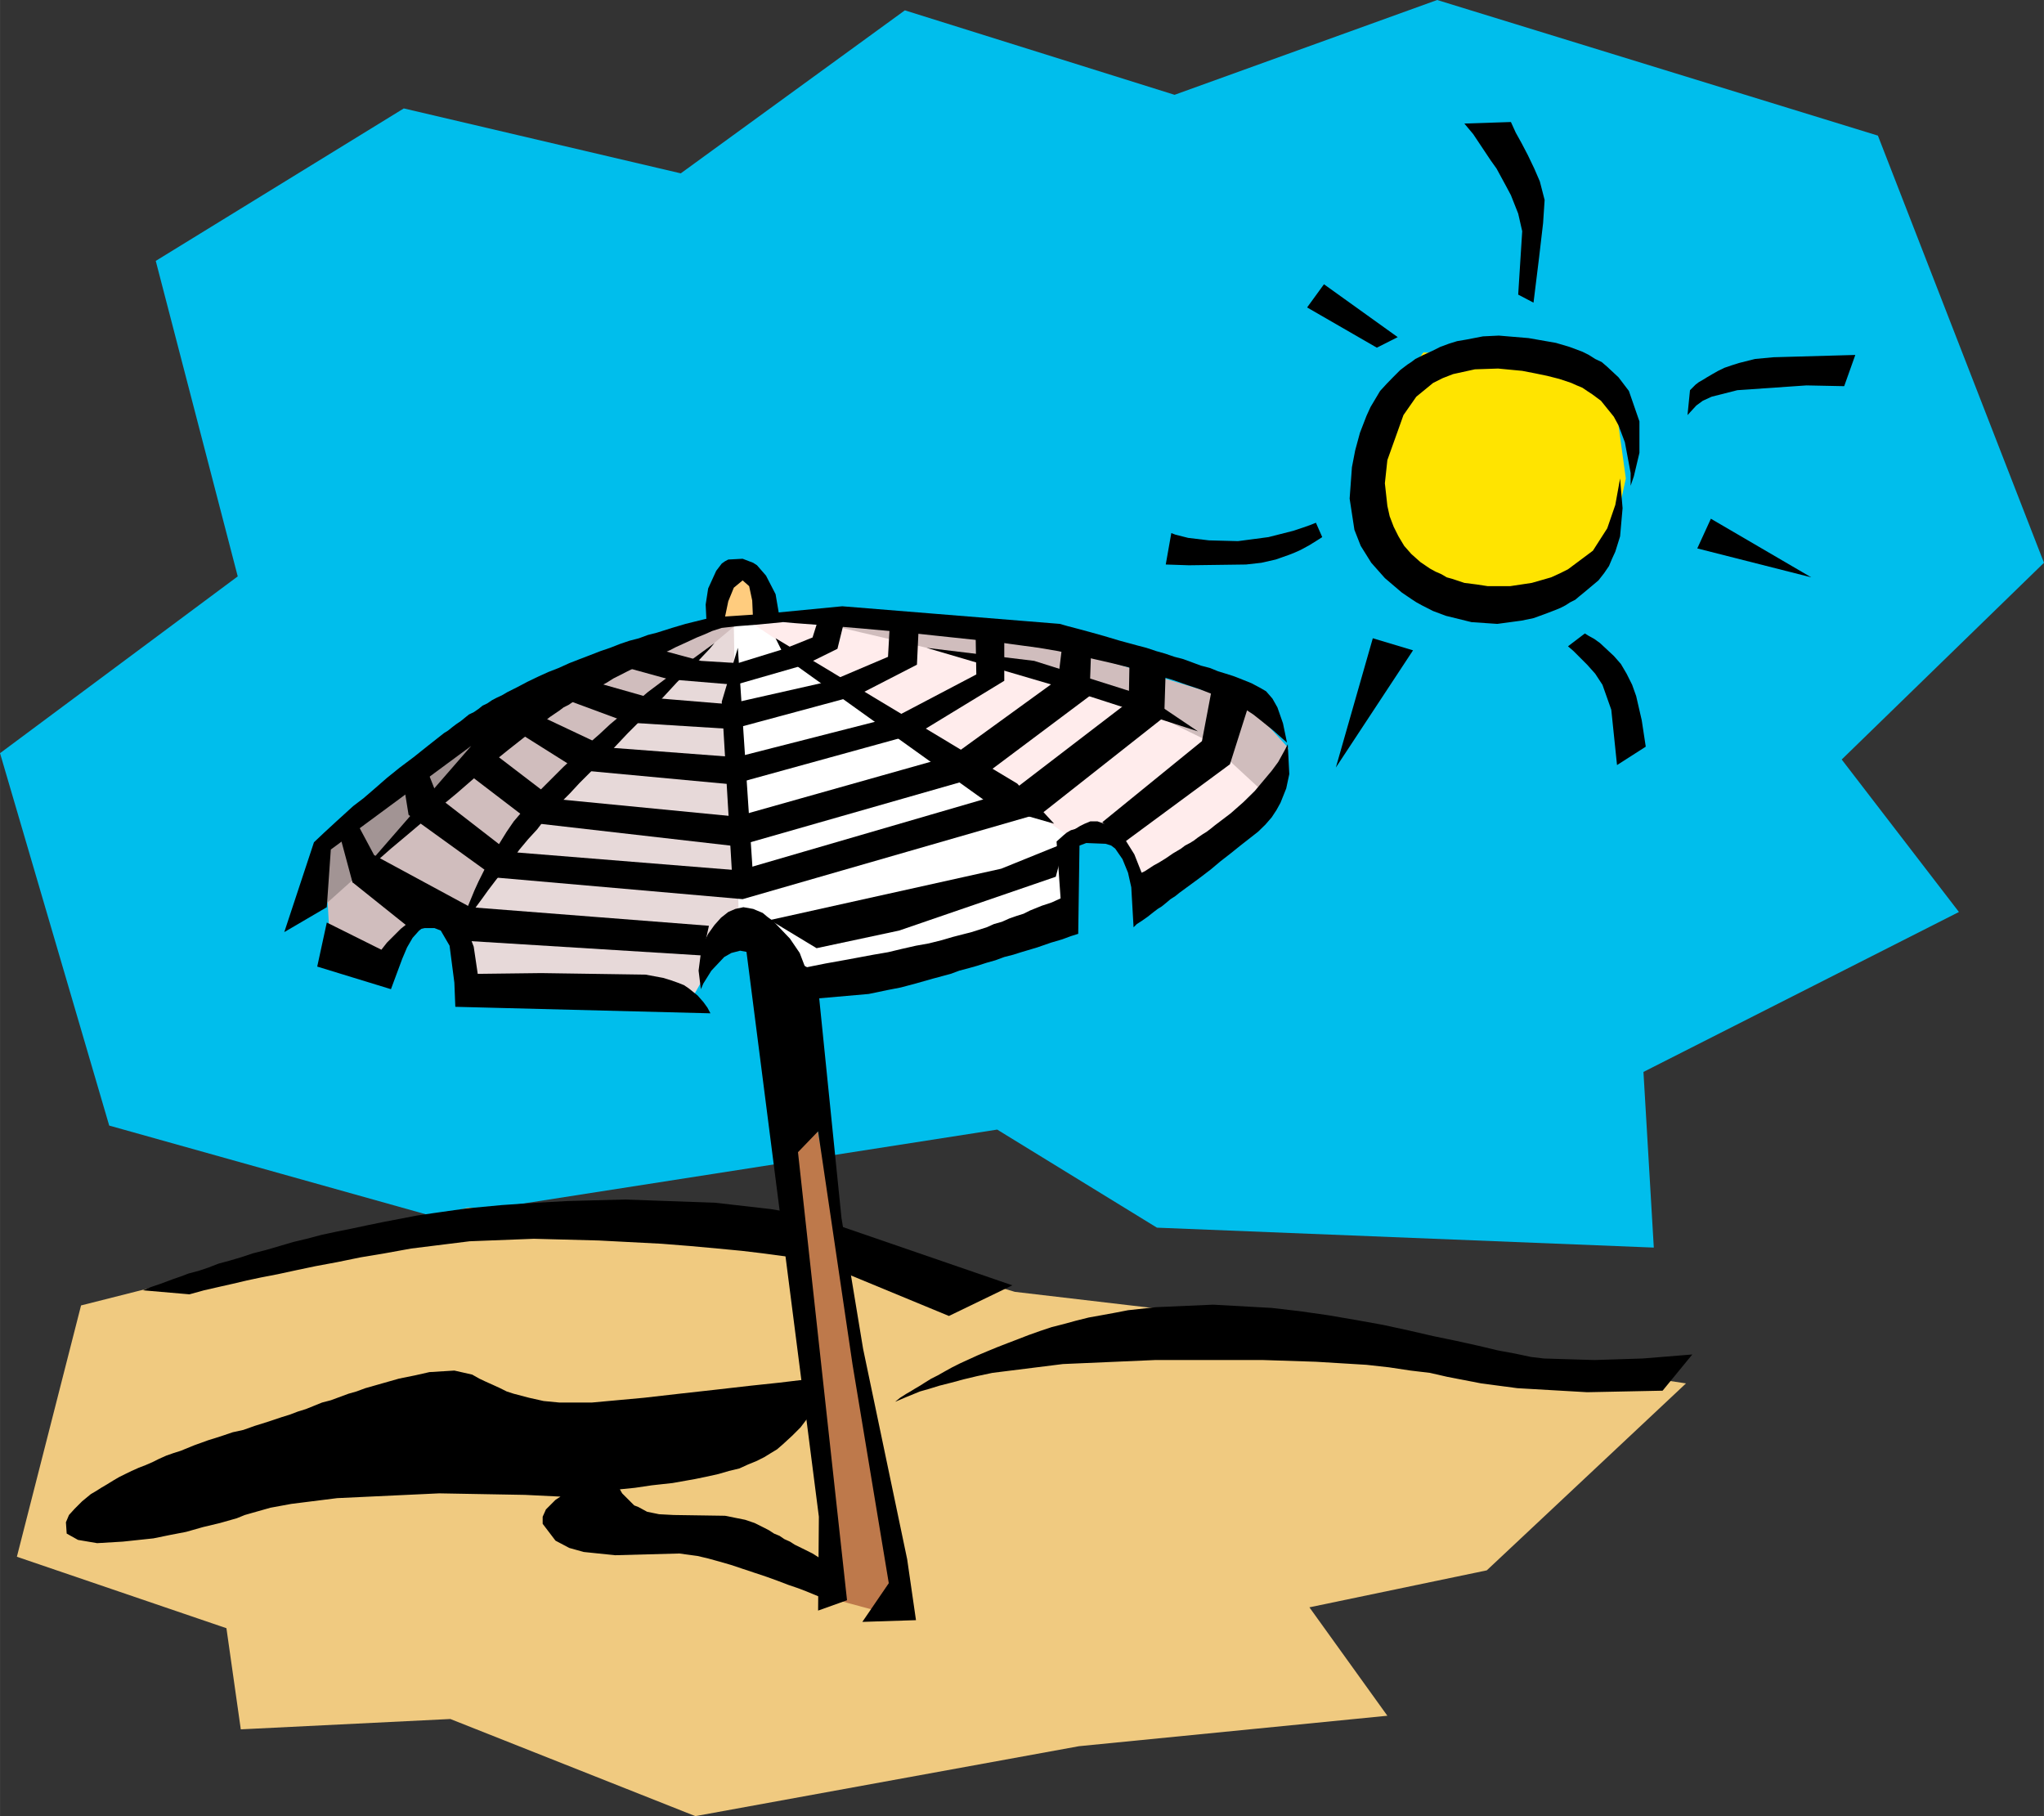 <?xml version="1.0" encoding="UTF-8"?>
<!DOCTYPE svg PUBLIC "-//W3C//DTD SVG 1.1//EN" "http://www.w3.org/Graphics/SVG/1.1/DTD/svg11.dtd">
<!-- Creator: CorelDRAW -->
<svg xmlns="http://www.w3.org/2000/svg" xml:space="preserve" width="106.713mm" height="94.81mm" version="1.1" style="shape-rendering:geometricPrecision; text-rendering:geometricPrecision; image-rendering:optimizeQuality; fill-rule:evenodd; clip-rule:evenodd"
viewBox="0 0 10671 9481"
 xmlns:xlink="http://www.w3.org/1999/xlink">
 <rect x="0" y="0" width="10671" height="9481" fill="#333333" stroke="none"/>
 <defs>
  <style type="text/css">
   <![CDATA[
    .fil10 {fill:black}
    .fil0 {fill:#00BEEC}
    .fil9 {fill:#A29494}
    .fil3 {fill:#BE794B}
    .fil7 {fill:#D0BDBD}
    .fil8 {fill:#E7D9D9}
    .fil2 {fill:#F0CA80}
    .fil4 {fill:#FFCC7E}
    .fil1 {fill:#FFE400}
    .fil6 {fill:#FFECEC}
    .fil5 {fill:white}
   ]]>
  </style>
 </defs>
 <g id="__x0023_Layer_x0020_1">
  <g id="natu0297.ai">
   <g>
    <polygon class="fil0" points="813,1362 2108,566 3554,905 4724,54 6132,495 7503,0 9804,708 10671,2938 9615,3965 10227,4761 8580,5596 8634,6513 6040,6409 5206,5897 2276,6354 570,5876 0,3932 1241,3009 "/>
    <polygon class="fil1" points="7096,2796 7096,2284 7431,1840 8022,1861 8429,2071 8488,2498 8395,2921 7985,3135 7486,3114 "/>
    <polygon class="fil2" points="423,6815 2444,6304 4296,6446 5298,6744 6798,6920 8802,7222 7762,8198 6836,8391 7243,8957 5633,9116 3630,9481 2351,8974 1257,9028 1182,8500 88,8127 "/>
    <polygon class="fil3" points="4066,5629 4355,8349 4665,8433 4690,8177 4217,5621 "/>
    <polygon class="fil4" points="3722,3240 3760,3072 3831,2959 3961,3018 4024,3227 "/>
    <polygon class="fil5" points="3827,3257 4041,3219 5621,4330 5541,4866 4137,5185 3793,4841 3760,3433 "/>
    <polygon class="fil6" points="3906,3240 5629,4397 5805,4376 5990,4657 6622,4116 6174,3730 4523,3265 "/>
    <polygon class="fil7" points="4305,3257 5751,3596 6308,3869 6639,4175 6727,3906 6518,3676 5298,3303 "/>
    <polygon class="fil8" points="3831,3265 3856,4782 3609,5218 2423,5185 2397,4849 2942,3999 3760,3286 "/>
    <polygon class="fil7" points="1723,4933 1710,4703 2783,3718 3374,3387 3739,3248 3848,3257 3328,3693 2607,4489 2372,4866 2268,4820 2117,4866 1932,5072 "/>
    <polygon class="fil9" points="2846,3693 1668,4749 1677,4397 2607,3739 "/>
    <polygon class="fil10" points="3688,3240 3684,3156 3697,3072 3739,2980 3768,2942 3785,2930 3802,2921 3877,2917 3932,2938 3952,2951 3999,3005 4049,3102 4074,3248 3932,3248 3927,3135 3911,3060 3877,3030 3831,3068 3802,3139 3781,3240 "/>
    <polygon class="fil10" points="3718,3223 3680,3232 3579,3257 3508,3278 3429,3303 3382,3315 3336,3332 3286,3345 3236,3362 3185,3382 3135,3399 3081,3420 3026,3441 2972,3462 2917,3487 2863,3508 2808,3533 2754,3559 2699,3588 2649,3613 2620,3630 2594,3642 2569,3655 2544,3672 2519,3684 2498,3701 2473,3718 2448,3730 2427,3747 2406,3764 2381,3781 2360,3797 2339,3814 2318,3827 2238,3890 2159,3953 2087,4007 2020,4061 1957,4116 1899,4166 1844,4208 1756,4288 1693,4346 1639,4397 1484,4866 1706,4736 1727,4435 2460,3894 1836,4611 1874,4577 1915,4539 1974,4489 2041,4430 2121,4363 2205,4292 2293,4217 2385,4141 2477,4061 2565,3986 2653,3915 2733,3852 2808,3793 2871,3743 2896,3726 2921,3709 2942,3693 2968,3680 2993,3663 3018,3647 3047,3630 3076,3613 3106,3596 3139,3579 3169,3563 3202,3542 3236,3525 3269,3508 3303,3491 3336,3475 3370,3458 3403,3441 3433,3424 3466,3408 3496,3395 3529,3378 3584,3353 3638,3328 3680,3311 3718,3294 3768,3278 3848,3269 3952,3261 4087,3248 4032,3202 "/>
    <polygon class="fil10" points="3730,3357 3705,3387 3638,3458 3588,3508 3533,3563 3475,3626 3412,3693 3345,3760 3278,3827 3211,3898 3148,3965 3085,4028 3026,4087 2976,4141 2930,4187 2892,4229 2846,4275 2804,4330 2758,4380 2712,4435 2670,4493 2628,4544 2586,4598 2548,4648 2515,4694 2456,4774 2406,4845 2423,4791 2444,4728 2477,4648 2498,4602 2523,4552 2548,4502 2578,4451 2611,4397 2645,4342 2682,4288 2729,4233 2775,4179 2825,4120 2884,4061 2942,4003 3001,3948 3064,3890 3127,3835 3185,3781 3240,3735 3294,3688 3382,3613 3466,3550 "/>
    <polygon class="fil10" points="1706,4816 1656,5046 2041,5164 2058,5118 2100,5005 2125,4946 2154,4896 2188,4858 2200,4849 2217,4845 2268,4845 2301,4858 2347,4937 2372,5130 2377,5256 3709,5290 3693,5260 3672,5231 3642,5197 3596,5160 3571,5143 3538,5130 3504,5118 3462,5105 3370,5088 2825,5080 2494,5084 2473,4942 2452,4887 2418,4837 2377,4795 2347,4778 2318,4770 2255,4766 2192,4782 2138,4812 2092,4849 2020,4921 1991,4958 "/>
    <polygon class="fil10" points="3659,5164 3647,5067 3659,4975 3672,4925 3697,4875 3730,4829 3764,4791 3802,4761 3839,4745 3881,4736 3932,4745 3982,4766 4007,4787 4036,4808 4124,4900 4175,4975 4204,5051 4309,5030 4426,5009 4560,4984 4636,4971 4707,4954 4782,4937 4849,4925 4917,4908 4975,4891 5072,4866 5151,4841 5189,4824 5231,4812 5269,4795 5306,4782 5344,4770 5378,4753 5440,4728 5491,4711 5537,4690 5516,4393 5554,4359 5570,4346 5591,4334 5637,4321 5629,4875 5591,4887 5545,4904 5487,4921 5415,4946 5331,4971 5290,4984 5243,4996 5197,5013 5151,5026 5101,5042 5055,5055 5009,5067 4963,5084 4870,5109 4782,5134 4703,5155 4636,5168 4535,5189 4250,5214 4095,5235 4078,5189 4053,5147 4028,5093 3990,5042 3952,5000 3932,4984 3906,4971 3864,4963 3818,4975 3781,4996 3714,5067 3672,5134 "/>
    <polygon class="fil10" points="5600,4338 5616,4326 5637,4313 5663,4300 5692,4288 5730,4288 5801,4313 5872,4380 5922,4460 5960,4556 5977,4548 6023,4518 6052,4502 6086,4481 6124,4455 6166,4430 6187,4414 6212,4401 6233,4388 6254,4372 6279,4355 6300,4342 6321,4326 6342,4309 6425,4246 6492,4187 6551,4129 6597,4074 6639,4024 6673,3978 6710,3911 6723,3885 6731,4041 6715,4116 6685,4191 6664,4229 6639,4267 6606,4305 6568,4342 6476,4414 6425,4455 6371,4497 6321,4539 6266,4581 6157,4661 6136,4678 6111,4694 6086,4715 6065,4732 6044,4745 6023,4761 5990,4787 5960,4808 5935,4824 5918,4841 5906,4632 5889,4556 5860,4485 5822,4430 5801,4414 5772,4405 5671,4401 5604,4426 5549,4468 "/>
    <polygon class="fil10" points="3852,3382 3768,3663 3827,4652 3932,4585 "/>
    <polygon class="fil10" points="4049,3332 5311,4091 5503,4300 5181,4208 4099,3433 "/>
    <polygon class="fil10" points="4003,3240 4149,3253 4309,3265 4510,3282 4740,3303 4975,3328 5210,3353 5424,3382 5524,3399 5621,3420 5713,3441 5805,3462 5889,3483 5973,3508 6052,3529 6124,3550 6195,3575 6258,3596 6312,3617 6367,3638 6409,3659 6446,3676 6505,3705 6543,3730 6581,3760 6648,3814 6719,3877 6698,3776 6669,3693 6643,3647 6610,3609 6581,3592 6534,3567 6472,3542 6438,3529 6400,3517 6358,3504 6316,3487 6270,3475 6224,3458 6178,3441 6132,3429 6082,3412 6036,3399 5985,3382 5939,3370 5847,3345 5763,3320 5688,3299 5625,3282 5575,3269 5533,3257 4397,3165 4015,3202 "/>
    <polygon class="fil10" points="3885,4875 4275,7918 4271,8408 4422,8354 4166,6015 4271,5906 4451,7125 4640,8265 4502,8467 4782,8458 4736,8140 4506,7042 4393,6358 4263,5076 "/>
    <polygon class="fil10" points="4296,8341 4271,8333 4208,8307 4166,8291 4116,8274 4061,8253 4003,8232 3940,8211 3877,8190 3814,8169 3755,8152 3697,8136 3642,8123 3546,8110 3211,8119 3047,8102 2972,8081 2900,8043 2833,7955 2833,7918 2850,7880 2900,7830 2926,7813 2741,7804 2293,7796 1760,7821 1521,7851 1412,7871 1320,7897 1278,7909 1236,7926 1148,7951 1060,7972 972,7997 884,8014 801,8031 641,8048 507,8056 407,8039 348,8006 344,7947 360,7909 390,7876 428,7838 474,7800 503,7783 528,7767 557,7750 591,7729 620,7712 654,7695 687,7679 725,7662 759,7649 796,7633 830,7616 868,7599 905,7586 943,7574 1014,7545 1086,7519 1153,7498 1215,7477 1270,7465 1329,7444 1396,7423 1471,7398 1513,7385 1555,7369 1597,7356 1639,7339 1681,7322 1727,7310 1773,7293 1819,7276 1861,7264 1907,7247 1953,7234 1995,7222 2083,7197 2167,7180 2242,7163 2372,7155 2465,7176 2502,7197 2536,7213 2574,7230 2611,7247 2645,7264 2682,7276 2762,7297 2838,7314 2921,7322 3089,7322 3362,7297 3546,7276 3735,7255 3919,7234 4070,7218 4212,7201 4250,7352 4233,7381 4179,7452 4137,7494 4087,7540 4057,7566 4024,7586 3990,7607 3948,7628 3906,7645 3860,7666 3806,7679 3751,7695 3693,7708 3630,7721 3512,7742 3403,7754 3315,7767 3236,7775 3248,7796 3294,7842 3311,7859 3332,7867 3378,7892 3441,7905 3517,7909 3785,7913 3890,7934 3940,7951 3990,7976 4015,7989 4041,8006 4070,8018 4095,8035 4124,8048 4149,8064 4200,8089 4242,8110 4275,8131 4309,8148 "/>
    <polygon class="fil10" points="4673,7318 4699,7297 4732,7276 4753,7264 4774,7251 4803,7234 4828,7218 4862,7197 4896,7180 4933,7159 4971,7138 5013,7117 5059,7096 5105,7075 5155,7054 5206,7033 5260,7012 5315,6991 5369,6970 5428,6949 5491,6928 5554,6912 5616,6895 5684,6878 5751,6866 5822,6853 5889,6840 6036,6824 6333,6811 6639,6828 6786,6845 6933,6866 7079,6891 7218,6916 7352,6945 7482,6975 7603,7000 7716,7025 7821,7050 7913,7067 7993,7084 8060,7092 8324,7100 8576,7092 8835,7071 8680,7260 8286,7268 7922,7247 7733,7222 7557,7188 7465,7167 7364,7155 7251,7138 7134,7125 6870,7109 6593,7100 6031,7100 5549,7121 5181,7167 5101,7184 5030,7201 4967,7218 4904,7234 4849,7251 4803,7264 4732,7293 "/>
    <polygon class="fil10" points="746,6736 788,6719 838,6702 905,6677 943,6664 985,6648 1035,6635 1086,6618 1140,6597 1199,6581 1257,6564 1320,6543 1387,6526 1459,6505 1530,6484 1601,6467 1681,6446 1756,6430 1840,6413 1920,6396 2003,6379 2087,6363 2175,6346 2263,6333 2439,6308 2620,6291 2796,6279 2963,6270 3261,6262 3735,6279 4024,6312 4124,6329 4196,6572 4137,6564 3982,6543 3873,6530 3747,6518 3605,6505 3454,6493 3127,6476 2787,6467 2452,6480 2146,6518 2008,6543 1882,6564 1760,6589 1647,6610 1547,6631 1450,6652 1362,6669 1287,6685 1215,6702 1157,6715 1065,6736 989,6757 "/>
    <polygon class="fil10" points="4372,6396 5285,6710 4954,6870 4405,6643 "/>
    <polygon class="fil10" points="8513,2536 8513,2469 8483,2309 8450,2221 8425,2175 8391,2133 8358,2092 8312,2058 8286,2041 8261,2024 8232,2012 8203,1999 8140,1978 8077,1962 8014,1949 7947,1936 7821,1924 7700,1928 7586,1953 7532,1974 7482,1999 7394,2071 7327,2167 7243,2402 7230,2523 7243,2641 7255,2695 7276,2750 7301,2800 7331,2850 7368,2892 7415,2934 7440,2951 7465,2968 7494,2984 7524,2997 7553,3014 7582,3022 7645,3043 7708,3051 7767,3060 7884,3060 7997,3043 8098,3014 8144,2993 8186,2972 8316,2875 8391,2758 8433,2636 8458,2498 8471,2653 8458,2800 8433,2880 8416,2917 8400,2955 8374,2993 8345,3030 8265,3097 8244,3114 8224,3131 8198,3144 8173,3160 8148,3173 8119,3185 8064,3206 8006,3227 7943,3240 7817,3257 7683,3248 7549,3215 7482,3190 7423,3160 7394,3144 7368,3127 7343,3110 7318,3093 7230,3018 7159,2938 7104,2850 7071,2766 7046,2603 7058,2439 7075,2351 7100,2259 7134,2171 7155,2125 7180,2083 7205,2041 7239,2004 7272,1970 7310,1932 7348,1903 7368,1890 7389,1874 7431,1853 7477,1832 7519,1811 7565,1794 7607,1781 7654,1773 7742,1756 7825,1752 7980,1765 8123,1790 8194,1811 8261,1836 8295,1853 8328,1874 8362,1890 8391,1915 8450,1970 8504,2041 8559,2200 8559,2364 8530,2486 "/>
    <polygon class="fil10" points="6115,2783 6136,2791 6203,2808 6312,2821 6463,2825 6622,2804 6752,2771 6803,2754 6840,2741 6870,2729 6903,2804 6870,2825 6836,2846 6790,2871 6761,2884 6731,2896 6660,2921 6585,2938 6505,2947 6207,2951 6086,2947 "/>
    <polygon class="fil10" points="8186,3374 8215,3399 8286,3470 8328,3517 8366,3575 8412,3705 8442,3994 8592,3898 8571,3760 8542,3634 8521,3575 8492,3517 8462,3466 8425,3424 8353,3357 8324,3336 8295,3320 8274,3307 "/>
    <polygon class="fil10" points="8823,2037 8852,2008 8869,1995 8890,1983 8911,1970 8940,1953 8970,1936 9003,1920 9041,1907 9079,1895 9162,1874 9259,1865 9686,1853 9628,2016 9431,2012 9070,2037 8936,2071 8890,2092 8856,2117 8810,2167 "/>
    <polygon class="fil10" points="7926,1538 7947,1207 7926,1115 7888,1019 7863,972 7838,926 7813,880 7783,838 7733,763 7691,700 7645,645 7888,637 7913,692 7943,746 7976,809 8010,880 8039,947 8064,1044 8056,1165 8035,1345 8006,1580 "/>
    <polygon class="fil10" points="7297,1760 6912,1484 6824,1605 7188,1815 "/>
    <polygon class="fil10" points="8932,2708 8861,2863 9456,3014 "/>
    <polygon class="fil10" points="3378,3374 3659,3450 3852,3462 4095,3387 4242,3328 4271,3236 4405,3253 4372,3387 4204,3470 3839,3575 3491,3546 3248,3479 "/>
    <polygon class="fil10" points="4837,3382 5579,3600 6254,3818 5981,3634 5399,3450 "/>
    <polygon class="fil10" points="3081,3554 3391,3642 3802,3676 4342,3554 4636,3429 4644,3286 4795,3299 4787,3470 4476,3630 3823,3806 3278,3772 2951,3651 "/>
    <polygon class="fil10" points="2796,3726 3169,3902 3844,3953 4682,3739 5097,3521 5093,3290 5243,3311 5243,3554 4795,3827 3823,4095 3018,4020 2678,3806 "/>
    <polygon class="fil10" points="2418,4020 2779,4296 3844,4418 5134,4049 5688,3634 5696,3403 5545,3374 5524,3546 4975,3944 3844,4263 2888,4170 2565,3923 "/>
    <polygon class="fil10" points="2112,4124 2133,4254 2586,4581 3877,4694 5445,4242 6078,3743 6086,3491 5897,3441 5893,3663 5285,4129 3860,4544 2657,4447 2284,4158 2226,4011 "/>
    <polygon class="fil10" points="1861,4292 1953,4464 2456,4736 3701,4833 3667,4988 2439,4912 2259,4787 2150,4854 1840,4606 1777,4372 "/>
    <polygon class="fil10" points="4020,4803 5227,4535 5558,4401 5512,4577 4694,4858 4263,4950 "/>
    <polygon class="fil10" points="5755,4292 6275,3869 6325,3605 6522,3672 6421,3990 5864,4401 "/>
    <polygon class="fil10" points="7167,3332 6974,4007 7377,3395 "/>
   </g>
  </g>
 </g>
</svg>
